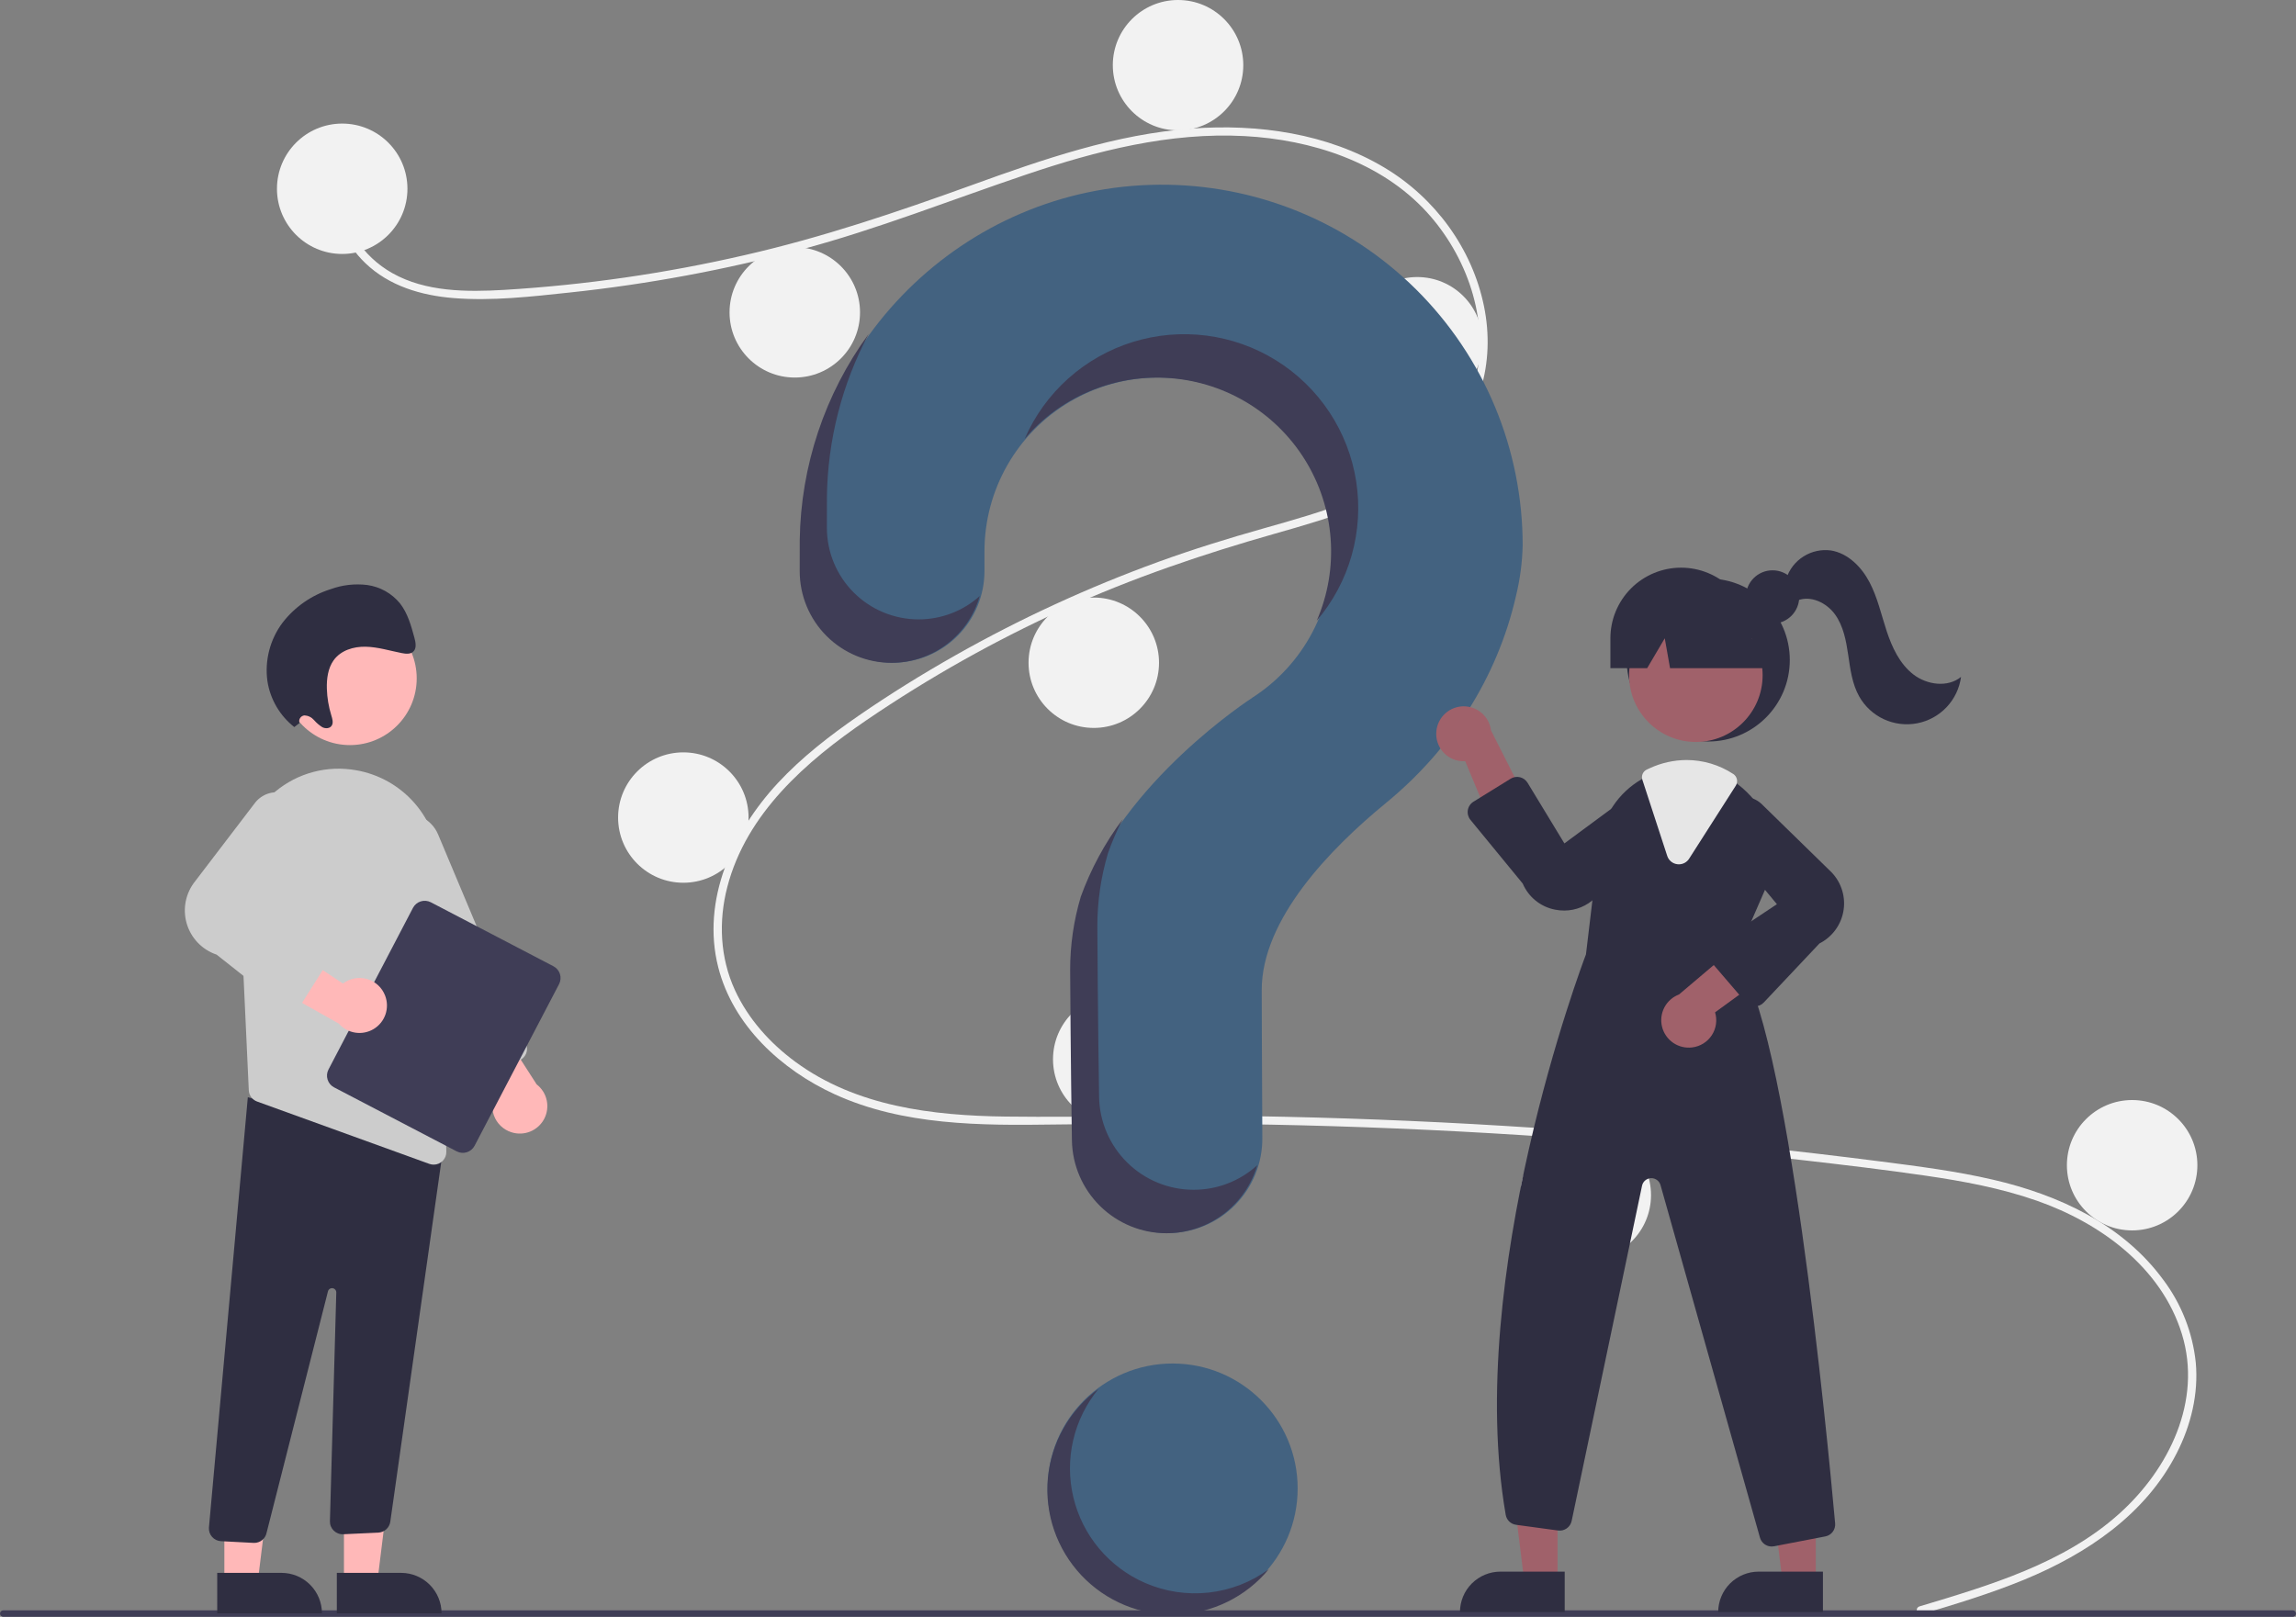 <svg width="602" height="424" viewBox="0 0 602 424" fill="none" xmlns="http://www.w3.org/2000/svg">
<rect x="0" y="0" width="602" height="424" fill="#808080" stroke="none"/>
<g clip-path="url(#clip0_25_2109)">
<path d="M307.454 423.101C325.56 423.101 340.238 408.432 340.238 390.336C340.238 372.24 325.56 357.571 307.454 357.571C289.347 357.571 274.669 372.24 274.669 390.336C274.669 408.432 289.347 423.101 307.454 423.101Z" fill="#436280"/>
<path d="M503.308 421.261C521.649 415.756 541.148 410.015 555.694 396.928C568.692 385.233 577.467 367.376 572.082 349.837C566.708 332.335 550.613 320.664 533.994 314.86C524.569 311.568 514.708 309.741 504.851 308.307C494.136 306.747 483.373 305.469 472.615 304.239C429.057 299.26 385.334 296.218 341.447 295.114C319.792 294.569 298.141 294.582 276.483 294.896C257.141 295.177 236.77 295.17 218.826 286.954C204.873 280.565 192.209 268.941 188.321 253.666C183.832 236.034 192.111 218.077 203.986 205.307C210.245 198.576 217.561 192.911 225.107 187.701C233.294 182.05 241.767 176.799 250.423 171.897C267.472 162.247 285.295 154.035 303.709 147.345C312.793 144.044 322.012 141.196 331.31 138.569C339.162 136.35 347.038 134.128 354.627 131.106C369.297 125.262 383.25 115.364 386.98 99.137C390.515 83.757 384.554 67.062 374.105 55.637C362.015 42.419 343.787 36.624 326.311 35.687C306.692 34.635 287.524 39.542 269.084 45.77C249.415 52.413 230.171 60.051 210.088 65.432C190.172 70.762 169.871 74.534 149.369 76.712C139.332 77.78 128.992 78.986 118.896 78.168C110.435 77.483 102.016 74.996 95.78 68.994C90.433 63.848 87.248 56.776 88.343 49.312C88.542 47.956 90.603 48.533 90.405 49.88C89.072 58.965 95.251 67.337 102.866 71.626C111.666 76.582 122.375 76.589 132.173 76.022C153.418 74.74 174.519 71.691 195.258 66.908C215.636 62.256 235.286 55.606 254.913 48.503C273.555 41.756 292.613 35.172 312.528 33.711C329.808 32.443 347.986 34.959 363.04 43.984C376.271 51.916 386 65.144 389.1 80.324C392.129 95.157 387.934 110.087 376.699 120.438C365.066 131.155 349.117 135.737 334.253 139.957C315.4 145.31 296.952 151.566 279.095 159.69C260.995 167.901 243.636 177.655 227.211 188.843C211.356 199.671 195.709 213.296 190.694 232.614C188.358 241.613 188.79 251.157 192.698 259.656C196.173 267.213 201.897 273.57 208.564 278.474C224.472 290.173 244.522 292.575 263.737 292.814C285.319 293.082 306.901 292.354 328.489 292.708C372.486 293.43 416.393 296.106 460.21 300.738C471.189 301.899 482.155 303.183 493.106 304.589C502.957 305.854 512.841 307.111 522.525 309.358C539.746 313.352 556.503 321.033 567.206 335.626C571.956 341.951 574.899 349.446 575.72 357.312C576.47 365.52 574.459 373.744 570.746 381.046C562.527 397.208 547.131 407.488 530.782 414.242C522.025 417.86 512.942 420.6 503.877 423.321C502.556 423.718 501.992 421.656 503.308 421.261L503.308 421.261Z" fill="#F2F2F2"/>
<path d="M89.724 66.599C99.171 66.599 106.829 58.946 106.829 49.504C106.829 40.063 99.171 32.409 89.724 32.409C80.277 32.409 72.619 40.063 72.619 49.504C72.619 58.946 80.277 66.599 89.724 66.599Z" fill="#F2F2F2"/>
<path d="M208.388 99.009C217.835 99.009 225.493 91.355 225.493 81.914C225.493 72.472 217.835 64.819 208.388 64.819C198.942 64.819 191.284 72.472 191.284 81.914C191.284 91.355 198.942 99.009 208.388 99.009Z" fill="#F2F2F2"/>
<path d="M308.879 34.19C318.326 34.19 325.984 26.536 325.984 17.095C325.984 7.654 318.326 0 308.879 0C299.432 0 291.774 7.654 291.774 17.095C291.774 26.536 299.432 34.19 308.879 34.19Z" fill="#F2F2F2"/>
<path d="M371.597 106.844C381.043 106.844 388.701 99.19 388.701 89.749C388.701 80.308 381.043 72.654 371.597 72.654C362.15 72.654 354.492 80.308 354.492 89.749C354.492 99.19 362.15 106.844 371.597 106.844Z" fill="#F2F2F2"/>
<path d="M286.785 190.894C296.232 190.894 303.89 183.241 303.89 173.799C303.89 164.358 296.232 156.704 286.785 156.704C277.339 156.704 269.681 164.358 269.681 173.799C269.681 183.241 277.339 190.894 286.785 190.894Z" fill="#F2F2F2"/>
<path d="M179.168 231.495C188.614 231.495 196.272 223.841 196.272 214.4C196.272 204.959 188.614 197.305 179.168 197.305C169.721 197.305 162.063 204.959 162.063 214.4C162.063 223.841 169.721 231.495 179.168 231.495Z" fill="#F2F2F2"/>
<path d="M293.2 294.889C302.646 294.889 310.304 287.235 310.304 277.794C310.304 268.353 302.646 260.699 293.2 260.699C283.753 260.699 276.095 268.353 276.095 277.794C276.095 287.235 283.753 294.889 293.2 294.889Z" fill="#F2F2F2"/>
<path d="M415.784 330.503C425.231 330.503 432.889 322.85 432.889 313.408C432.889 303.967 425.231 296.313 415.784 296.313C406.337 296.313 398.679 303.967 398.679 313.408C398.679 322.85 406.337 330.503 415.784 330.503Z" fill="#F2F2F2"/>
<path d="M559.037 322.668C568.483 322.668 576.141 315.015 576.141 305.573C576.141 296.132 568.483 288.478 559.037 288.478C549.59 288.478 541.932 296.132 541.932 305.573C541.932 315.015 549.59 322.668 559.037 322.668Z" fill="#F2F2F2"/>
<path d="M303.942 48.438C252.704 48.8 210.752 90.414 210.024 141.618C210.017 142.09 210.014 145.415 210.015 149.762C210.015 156.137 212.549 162.25 217.059 166.758C221.569 171.266 227.686 173.798 234.064 173.799H234.064C237.226 173.799 240.356 173.175 243.277 171.965C246.198 170.754 248.851 168.981 251.086 166.745C253.32 164.509 255.092 161.856 256.3 158.935C257.508 156.015 258.128 152.885 258.125 149.725C258.123 146.768 258.122 144.721 258.122 144.595C258.12 136.682 260.179 128.904 264.098 122.027C268.016 115.151 273.658 109.412 280.468 105.375C287.279 101.339 295.023 99.144 302.94 99.006C310.857 98.868 318.674 100.792 325.621 104.589C332.568 108.386 338.406 113.925 342.562 120.662C346.717 127.398 349.046 135.099 349.32 143.008C349.594 150.917 347.804 158.761 344.125 165.768C340.445 172.775 335.004 178.705 328.337 182.973L328.345 182.983C328.345 182.983 294.115 205.007 283.68 235.219L283.689 235.222C281.854 241.411 280.924 247.833 280.928 254.288C280.928 256.942 281.084 280.16 281.386 299.004C281.491 305.506 284.15 311.706 288.789 316.267C293.428 320.827 299.674 323.382 306.181 323.381H306.181C309.45 323.38 312.687 322.734 315.706 321.479C318.725 320.224 321.465 318.384 323.77 316.067C326.074 313.749 327.898 310.999 329.135 307.974C330.372 304.95 330.999 301.71 330.978 298.443C330.874 281.185 330.817 261.089 330.817 259.63C330.817 241.079 348.724 222.595 363.433 210.541C380.371 196.661 392.559 177.745 397.455 156.408C398.538 152.015 399.136 147.516 399.236 142.993C399.236 130.518 396.766 118.166 391.969 106.65C387.171 95.133 380.141 84.679 371.283 75.89C362.425 67.101 351.915 60.15 340.357 55.439C328.8 50.727 316.423 48.348 303.942 48.438V48.438Z" fill="#436280"/>
<path d="M601.151 424H0.849C0.624 423.999 0.409 423.91 0.25 423.751C0.092 423.592 0.002 423.376 0.002 423.152C0.002 422.927 0.092 422.712 0.25 422.553C0.409 422.394 0.624 422.304 0.849 422.304H601.151C601.376 422.304 601.592 422.393 601.751 422.552C601.911 422.711 602 422.927 602 423.152C602 423.377 601.911 423.593 601.751 423.752C601.592 423.911 601.376 424 601.151 424V424Z" fill="#3F3D56"/>
<path d="M447.895 194.453C459.704 194.453 469.276 184.886 469.276 173.084C469.276 161.282 459.704 151.715 447.895 151.715C436.087 151.715 426.514 161.282 426.514 173.084C426.514 184.886 436.087 194.453 447.895 194.453Z" fill="#2F2E41"/>
<path d="M408.386 414.646H399.649L395.491 380.963H408.388L408.386 414.646Z" fill="#A0616A"/>
<path d="M393.407 412.15H410.258V422.754H382.797C382.797 421.362 383.072 419.983 383.605 418.696C384.138 417.41 384.92 416.241 385.905 415.256C386.89 414.272 388.06 413.49 389.347 412.958C390.634 412.425 392.014 412.15 393.407 412.15Z" fill="#2F2E41"/>
<path d="M476.092 414.646H467.355L463.198 380.963H476.094L476.092 414.646Z" fill="#A0616A"/>
<path d="M461.114 412.15H477.965V422.754H450.504C450.504 421.362 450.778 419.983 451.311 418.696C451.845 417.41 452.626 416.241 453.611 415.256C454.597 414.272 455.766 413.49 457.053 412.958C458.341 412.425 459.72 412.15 461.114 412.15V412.15Z" fill="#2F2E41"/>
<path d="M444.646 194.578C454.314 194.578 462.151 186.745 462.151 177.083C462.151 167.421 454.314 159.588 444.646 159.588C434.979 159.588 427.142 167.421 427.142 177.083C427.142 186.745 434.979 194.578 444.646 194.578Z" fill="#A0616A"/>
<path d="M455.079 251.016L462.912 233.03C464.814 228.811 465.359 224.106 464.472 219.564C463.585 215.022 461.309 210.867 457.959 207.673C457.271 206.993 456.54 206.358 455.771 205.771C451.906 202.749 447.143 201.103 442.237 201.091C438.938 201.104 435.68 201.828 432.687 203.214C432.43 203.328 432.18 203.449 431.924 203.57C431.432 203.805 430.948 204.062 430.477 204.325C427.409 206.086 424.798 208.543 422.854 211.497C420.91 214.452 419.689 217.821 419.288 221.335L415.831 250.282C414.962 252.554 383.945 334.61 394.792 397.257C394.908 397.925 395.234 398.54 395.724 399.01C396.214 399.481 396.841 399.782 397.515 399.871L408.512 401.366C409.315 401.476 410.13 401.278 410.792 400.811C411.454 400.345 411.916 399.645 412.082 398.852L430.534 310.948C430.649 310.402 430.944 309.91 431.372 309.551C431.799 309.192 432.335 308.987 432.893 308.968C433.451 308.949 433.999 309.118 434.45 309.447C434.901 309.776 435.229 310.247 435.38 310.784L461.451 403.226C461.637 403.897 462.038 404.489 462.593 404.911C463.147 405.333 463.826 405.562 464.523 405.562C464.731 405.561 464.938 405.541 465.143 405.505L478.577 402.919C479.358 402.773 480.056 402.341 480.535 401.707C481.014 401.073 481.238 400.284 481.164 399.493C479.19 377.49 468.699 267.277 455.079 251.016Z" fill="#2F2E41"/>
<path d="M376.619 191.642C376.497 192.682 376.605 193.736 376.936 194.73C377.266 195.724 377.81 196.633 378.53 197.394C379.25 198.155 380.128 198.749 381.102 199.134C382.076 199.518 383.123 199.685 384.169 199.622L393.954 223.122L401.355 212.157L390.929 191.522C390.706 189.773 389.85 188.167 388.521 187.007C387.192 185.847 385.484 185.215 383.72 185.229C381.957 185.244 380.259 185.905 378.95 187.087C377.641 188.269 376.812 189.89 376.619 191.642L376.619 191.642Z" fill="#A0616A"/>
<path d="M443.676 274.679C444.716 274.554 445.716 274.204 446.606 273.651C447.496 273.099 448.254 272.358 448.827 271.481C449.4 270.604 449.773 269.612 449.92 268.575C450.068 267.539 449.986 266.482 449.681 265.481L470.268 250.495L457.874 245.856L440.224 260.798C438.575 261.422 437.211 262.629 436.392 264.19C435.573 265.752 435.356 267.559 435.781 269.27C436.207 270.981 437.245 272.477 438.7 273.474C440.155 274.47 441.925 274.899 443.676 274.679V274.679Z" fill="#A0616A"/>
<path d="M410.116 238.789C409.326 238.789 408.539 238.711 407.765 238.558C405.892 238.202 404.136 237.391 402.651 236.196C401.166 235.002 399.998 233.46 399.25 231.708L385.542 215.003C385.252 214.65 385.041 214.239 384.923 213.797C384.805 213.356 384.783 212.895 384.858 212.444C384.933 211.993 385.103 211.564 385.358 211.185C385.612 210.805 385.945 210.485 386.334 210.244L396.086 204.211C396.446 203.988 396.847 203.838 397.265 203.771C397.683 203.704 398.111 203.72 398.523 203.819C398.934 203.918 399.323 204.097 399.665 204.346C400.007 204.596 400.296 204.91 400.516 205.272L410.178 221.18L428.68 207.514C430.154 206.742 431.855 206.526 433.475 206.904C435.095 207.283 436.524 208.231 437.502 209.576C438.48 210.92 438.941 212.572 438.802 214.229C438.662 215.885 437.93 217.436 436.741 218.598L418.273 235.435C416.103 237.584 413.171 238.79 410.116 238.789Z" fill="#2F2E41"/>
<path d="M460.112 263.914C460.087 263.914 460.061 263.914 460.036 263.913C459.587 263.902 459.144 263.797 458.738 263.604C458.331 263.412 457.97 263.136 457.677 262.795L449.006 252.685C448.711 252.34 448.492 251.937 448.364 251.502C448.236 251.067 448.202 250.61 448.264 250.161C448.326 249.711 448.482 249.28 448.723 248.896C448.964 248.512 449.284 248.183 449.662 247.932L465.898 237.114L451.189 219.44C450.334 218.014 450.02 216.329 450.305 214.691C450.59 213.053 451.455 211.572 452.743 210.52C454.03 209.467 455.653 208.912 457.316 208.956C458.979 209.001 460.57 209.642 461.799 210.762L479.676 228.223C481.083 229.507 482.157 231.114 482.806 232.905C483.455 234.695 483.66 236.617 483.402 238.504C483.145 240.391 482.433 242.188 481.327 243.739C480.222 245.291 478.757 246.551 477.057 247.412L462.446 262.907C462.146 263.225 461.784 263.478 461.383 263.651C460.981 263.824 460.549 263.913 460.112 263.914Z" fill="#2F2E41"/>
<path d="M440.195 226.662C440.056 226.661 439.917 226.653 439.779 226.635C439.175 226.562 438.605 226.317 438.137 225.929C437.668 225.542 437.32 225.028 437.135 224.449L430.619 204.484C430.456 203.979 430.481 203.433 430.69 202.945C430.899 202.457 431.277 202.062 431.755 201.831L431.966 201.731C432.158 201.64 432.348 201.55 432.542 201.464C435.58 200.056 438.887 199.321 442.237 199.311C446.585 199.319 450.835 200.595 454.468 202.984C454.955 203.308 455.295 203.81 455.415 204.382C455.535 204.954 455.426 205.55 455.11 206.043L442.887 225.18C442.601 225.635 442.203 226.009 441.732 226.268C441.262 226.527 440.733 226.662 440.195 226.662V226.662Z" fill="#E6E6E6"/>
<path d="M464.752 163.544C468.616 163.544 471.749 160.414 471.749 156.552C471.749 152.69 468.616 149.56 464.752 149.56C460.888 149.56 457.756 152.69 457.756 156.552C457.756 160.414 460.888 163.544 464.752 163.544Z" fill="#2F2E41"/>
<path d="M440.768 148.866C435.854 148.866 431.141 150.817 427.666 154.29C424.191 157.763 422.238 162.474 422.238 167.386V175.221H431.881L436.492 167.386L437.876 175.221H467.138L459.299 167.386C459.299 162.474 457.346 157.763 453.871 154.29C450.396 150.817 445.683 148.866 440.768 148.866V148.866Z" fill="#2F2E41"/>
<path d="M468.348 151.762C469.122 149.344 470.724 147.277 472.872 145.922C475.02 144.568 477.578 144.014 480.094 144.358C484.553 145.103 488.078 148.685 490.178 152.685C492.279 156.686 493.249 161.163 494.661 165.455C496.073 169.747 498.076 174.062 501.64 176.84C505.205 179.619 510.675 180.372 514.176 177.514C513.777 180.493 512.45 183.27 510.384 185.454C508.318 187.637 505.617 189.116 502.664 189.682C499.711 190.248 496.655 189.871 493.927 188.605C491.2 187.34 488.94 185.249 487.467 182.629C485.619 179.344 485.142 175.494 484.594 171.766C484.047 168.038 483.335 164.18 481.129 161.124C478.924 158.068 474.795 156.072 471.291 157.464L468.348 151.762Z" fill="#2F2E41"/>
<path d="M240.854 162.43C234.476 162.429 228.359 159.896 223.849 155.389C219.339 150.881 216.805 144.768 216.805 138.393C216.805 134.045 216.808 130.721 216.814 130.248C217.017 115.357 220.77 100.728 227.761 87.576C216.274 103.291 209.959 122.185 209.687 141.645C209.681 142.118 209.678 145.442 209.678 149.79C209.678 156.164 212.212 162.278 216.722 166.785C221.232 171.293 227.349 173.826 233.727 173.827V173.827C238.969 173.825 244.066 172.113 248.245 168.951C252.424 165.79 255.456 161.352 256.881 156.311C252.478 160.258 246.769 162.437 240.854 162.43V162.43Z" fill="#3F3D56"/>
<path d="M305.572 99.086C312.946 99.438 320.124 101.574 326.49 105.309C332.856 109.044 338.22 114.268 342.121 120.531C346.023 126.795 348.344 133.911 348.888 141.269C349.431 148.627 348.179 156.007 345.24 162.775C349.491 157.785 352.616 151.937 354.401 145.631C356.186 139.325 356.59 132.708 355.584 126.232C354.579 119.756 352.188 113.573 348.575 108.104C344.961 102.635 340.21 98.009 334.646 94.541C329.082 91.073 322.835 88.846 316.331 88.01C309.827 87.174 303.219 87.749 296.958 89.697C290.697 91.644 284.93 94.918 280.049 99.296C275.169 103.673 271.29 109.05 268.678 115.062C273.193 109.753 278.868 105.552 285.265 102.782C291.661 100.012 298.609 98.748 305.572 99.086V99.086Z" fill="#3F3D56"/>
<path d="M312.971 312.011C306.464 312.013 300.218 309.458 295.579 304.897C290.941 300.337 288.282 294.137 288.176 287.635C287.875 268.79 287.718 245.572 287.718 242.919C287.714 236.464 288.644 230.042 290.479 223.852L290.47 223.85C291.554 220.743 292.863 217.72 294.386 214.803C289.709 221.032 285.988 227.922 283.343 235.247L283.352 235.249C281.517 241.438 280.587 247.86 280.591 254.316C280.591 256.969 280.748 280.187 281.049 299.032C281.155 305.534 283.814 311.734 288.452 316.294C293.091 320.854 299.337 323.409 305.844 323.408V323.408C311.209 323.407 316.429 321.668 320.721 318.451C325.013 315.234 328.146 310.713 329.65 305.566C325.091 309.721 319.141 312.02 312.971 312.011V312.011Z" fill="#3F3D56"/>
<path d="M90.186 414.971L98.923 414.97L103.08 381.287L90.184 381.288L90.186 414.971Z" fill="#FFB8B8"/>
<path d="M115.774 423.078L88.314 423.08L88.313 412.476L105.164 412.475C107.978 412.475 110.677 413.592 112.666 415.58C114.656 417.569 115.774 420.266 115.774 423.078V423.078L115.774 423.078Z" fill="#2F2E41"/>
<path d="M58.827 414.971L67.564 414.97L71.721 381.287L58.825 381.288L58.827 414.971Z" fill="#FFB8B8"/>
<path d="M84.415 423.078L56.955 423.08L56.954 412.476L73.805 412.475C76.619 412.475 79.318 413.592 81.308 415.58C83.297 417.569 84.415 420.266 84.415 423.078V423.078L84.415 423.078Z" fill="#2F2E41"/>
<path d="M66.462 404.611L57.928 404.163C57.488 404.14 57.056 404.029 56.659 403.839C56.262 403.648 55.907 403.38 55.614 403.051C55.321 402.722 55.096 402.338 54.953 401.921C54.81 401.505 54.75 401.064 54.779 400.625L64.979 287.751L111.954 300.419L116.48 299.185L102.327 399.109C102.206 399.861 101.833 400.549 101.268 401.06C100.703 401.57 99.981 401.874 99.221 401.919L90.021 402.347C89.561 402.373 89.1 402.303 88.669 402.141C88.237 401.98 87.844 401.731 87.513 401.41C87.183 401.089 86.923 400.703 86.75 400.276C86.576 399.849 86.493 399.392 86.506 398.931L88.173 338.959C88.181 338.682 88.084 338.411 87.903 338.202C87.721 337.992 87.468 337.858 87.192 337.825C86.916 337.793 86.638 337.865 86.413 338.028C86.188 338.19 86.032 338.431 85.976 338.702L69.899 401.963C69.748 402.713 69.34 403.388 68.746 403.872C68.152 404.356 67.409 404.619 66.643 404.616C66.583 404.616 66.523 404.615 66.462 404.611Z" fill="#2F2E41"/>
<path d="M91.754 195.396C101.422 195.396 109.259 187.563 109.259 177.901C109.259 168.239 101.422 160.407 91.754 160.407C82.087 160.407 74.25 168.239 74.25 177.901C74.25 187.563 82.087 195.396 91.754 195.396Z" fill="#FFB8B8"/>
<path d="M62.61 229.299L64.535 270.803L65.231 285.902C65.259 286.56 65.482 287.194 65.872 287.724C66.263 288.253 66.802 288.655 67.422 288.876L112.561 305.219C112.926 305.354 113.312 305.422 113.701 305.419C114.146 305.421 114.587 305.333 114.997 305.162C115.407 304.99 115.778 304.737 116.088 304.419C116.398 304.101 116.641 303.723 116.802 303.309C116.963 302.895 117.039 302.452 117.025 302.008L115.175 227.383C115.053 221.261 112.798 215.372 108.798 210.733C104.798 206.094 99.305 202.995 93.264 201.971C92.827 201.904 92.383 201.838 91.939 201.778C88.193 201.314 84.391 201.675 80.799 202.837C77.208 203.999 73.915 205.933 71.153 208.503C68.292 211.133 66.044 214.359 64.568 217.952C63.092 221.546 62.424 225.419 62.61 229.299L62.61 229.299Z" fill="#CCCCCC"/>
<path d="M134.125 296.937C133.057 296.606 132.082 296.03 131.276 295.255C130.471 294.481 129.858 293.528 129.486 292.475C129.114 291.421 128.994 290.295 129.135 289.187C129.276 288.079 129.675 287.019 130.298 286.092L114.991 265.749L128.2 264.931L140.711 284.375C142.051 285.41 142.983 286.883 143.344 288.536C143.705 290.189 143.472 291.917 142.686 293.415C141.901 294.914 140.612 296.088 139.046 296.732C137.481 297.376 135.738 297.449 134.125 296.937H134.125Z" fill="#FFB8B8"/>
<path d="M123.362 282.41C122.956 282.246 122.588 282.002 122.277 281.695C121.966 281.387 121.719 281.02 121.551 280.616L98.489 225.703C98.037 224.627 97.801 223.474 97.794 222.307C97.788 221.141 98.012 219.985 98.453 218.905C98.894 217.825 99.544 216.843 100.365 216.014C101.187 215.185 102.163 214.526 103.239 214.075C104.315 213.623 105.47 213.388 106.637 213.383C107.804 213.378 108.961 213.602 110.041 214.044C111.121 214.486 112.104 215.136 112.932 215.957C113.761 216.779 114.419 217.755 114.87 218.831L137.932 273.746C138.273 274.56 138.276 275.476 137.942 276.293C137.608 277.11 136.964 277.761 136.15 278.104L125.912 282.398C125.508 282.568 125.076 282.657 124.638 282.659C124.2 282.662 123.767 282.577 123.362 282.41L123.362 282.41Z" fill="#CCCCCC"/>
<path d="M86.126 280.473L108.277 238.086C108.704 237.27 109.437 236.658 110.316 236.382C111.194 236.107 112.146 236.191 112.963 236.616L145.114 253.398C145.929 253.824 146.542 254.557 146.818 255.435C147.094 256.313 147.01 257.265 146.584 258.081L124.434 300.468C124.007 301.284 123.274 301.896 122.395 302.172C121.517 302.447 120.565 302.363 119.748 301.938L87.597 285.157C86.781 284.73 86.169 283.997 85.893 283.119C85.617 282.241 85.701 281.289 86.126 280.473Z" fill="#3F3D56"/>
<path d="M100.981 261.107C100.587 260.062 99.955 259.123 99.133 258.365C98.312 257.607 97.324 257.052 96.25 256.743C95.176 256.435 94.044 256.381 92.945 256.587C91.847 256.793 90.811 257.253 89.922 257.93L68.699 243.86L68.663 257.087L88.822 268.421C89.935 269.696 91.462 270.539 93.134 270.801C94.807 271.064 96.518 270.73 97.969 269.857C99.419 268.985 100.516 267.63 101.067 266.03C101.618 264.43 101.588 262.687 100.981 261.107V261.107Z" fill="#FFB8B8"/>
<path d="M74.148 264.082L56.803 250.351C54.927 249.721 53.231 248.646 51.862 247.217C50.493 245.788 49.492 244.049 48.943 242.148C48.395 240.247 48.316 238.242 48.714 236.304C49.112 234.366 49.975 232.554 51.227 231.022L66.976 210.395C68.07 209.058 69.61 208.16 71.312 207.864C73.015 207.568 74.767 207.895 76.248 208.784C77.73 209.673 78.842 211.065 79.381 212.706C79.92 214.347 79.85 216.127 79.184 217.72L66.724 238.092L85.036 246.772C85.462 246.974 85.84 247.264 86.145 247.623C86.451 247.981 86.676 248.401 86.808 248.853C86.939 249.306 86.972 249.781 86.906 250.247C86.84 250.713 86.676 251.161 86.424 251.559L79.032 263.25C78.782 263.645 78.452 263.983 78.064 264.242C77.675 264.501 77.236 264.675 76.775 264.754C76.757 264.757 76.739 264.76 76.72 264.763C76.268 264.831 75.806 264.806 75.364 264.689C74.921 264.572 74.507 264.365 74.148 264.082V264.082Z" fill="#CCCCCC"/>
<path d="M78.528 189.616C78.452 189.396 78.428 189.162 78.458 188.932C78.487 188.702 78.569 188.482 78.696 188.288C78.824 188.094 78.995 187.932 79.195 187.814C79.395 187.696 79.619 187.626 79.85 187.608C80.325 187.634 80.788 187.755 81.214 187.965C81.64 188.175 82.019 188.469 82.328 188.829C82.961 189.559 83.699 190.192 84.517 190.708C85.364 191.134 86.512 191.074 86.995 190.26C87.448 189.497 87.137 188.474 86.863 187.587C86.165 185.33 85.774 182.989 85.701 180.628C85.622 177.992 85.994 175.241 87.454 173.186C89.339 170.532 92.708 169.525 95.897 169.598C99.085 169.671 102.222 170.655 105.381 171.277C106.471 171.492 107.753 171.601 108.482 170.757C109.257 169.859 108.973 168.405 108.643 167.193C107.787 164.046 106.879 160.793 104.89 158.252C102.74 155.611 99.668 153.883 96.294 153.415C93.055 153.014 89.767 153.387 86.7 154.504C81.703 156.078 77.306 159.139 74.097 163.278C70.789 167.68 69.36 173.212 70.122 178.664C70.866 183.412 73.384 187.703 77.167 190.669L78.528 189.616Z" fill="#2F2E41"/>
<path d="M300.231 415.109C295.573 413.082 291.451 410.001 288.19 406.109C284.928 402.217 282.616 397.621 281.436 392.683C280.257 387.745 280.241 382.6 281.392 377.655C282.542 372.71 284.826 368.1 288.065 364.189C284.31 366.928 281.181 370.435 278.886 374.476C276.591 378.516 275.183 382.998 274.753 387.625C274.324 392.251 274.884 396.916 276.397 401.309C277.91 405.702 280.34 409.724 283.526 413.107C286.713 416.49 290.583 419.157 294.88 420.931C299.176 422.705 303.801 423.545 308.448 423.396C313.094 423.247 317.656 422.112 321.83 420.066C326.004 418.02 329.695 415.111 332.657 411.53C328.036 414.906 322.611 417.013 316.921 417.641C311.232 418.269 305.477 417.396 300.231 415.109V415.109Z" fill="#3F3D56"/>
</g>
<defs>
<clipPath id="clip0_25_2109">
<rect width="602" height="424" fill="white"/>
</clipPath>
</defs>
</svg>
